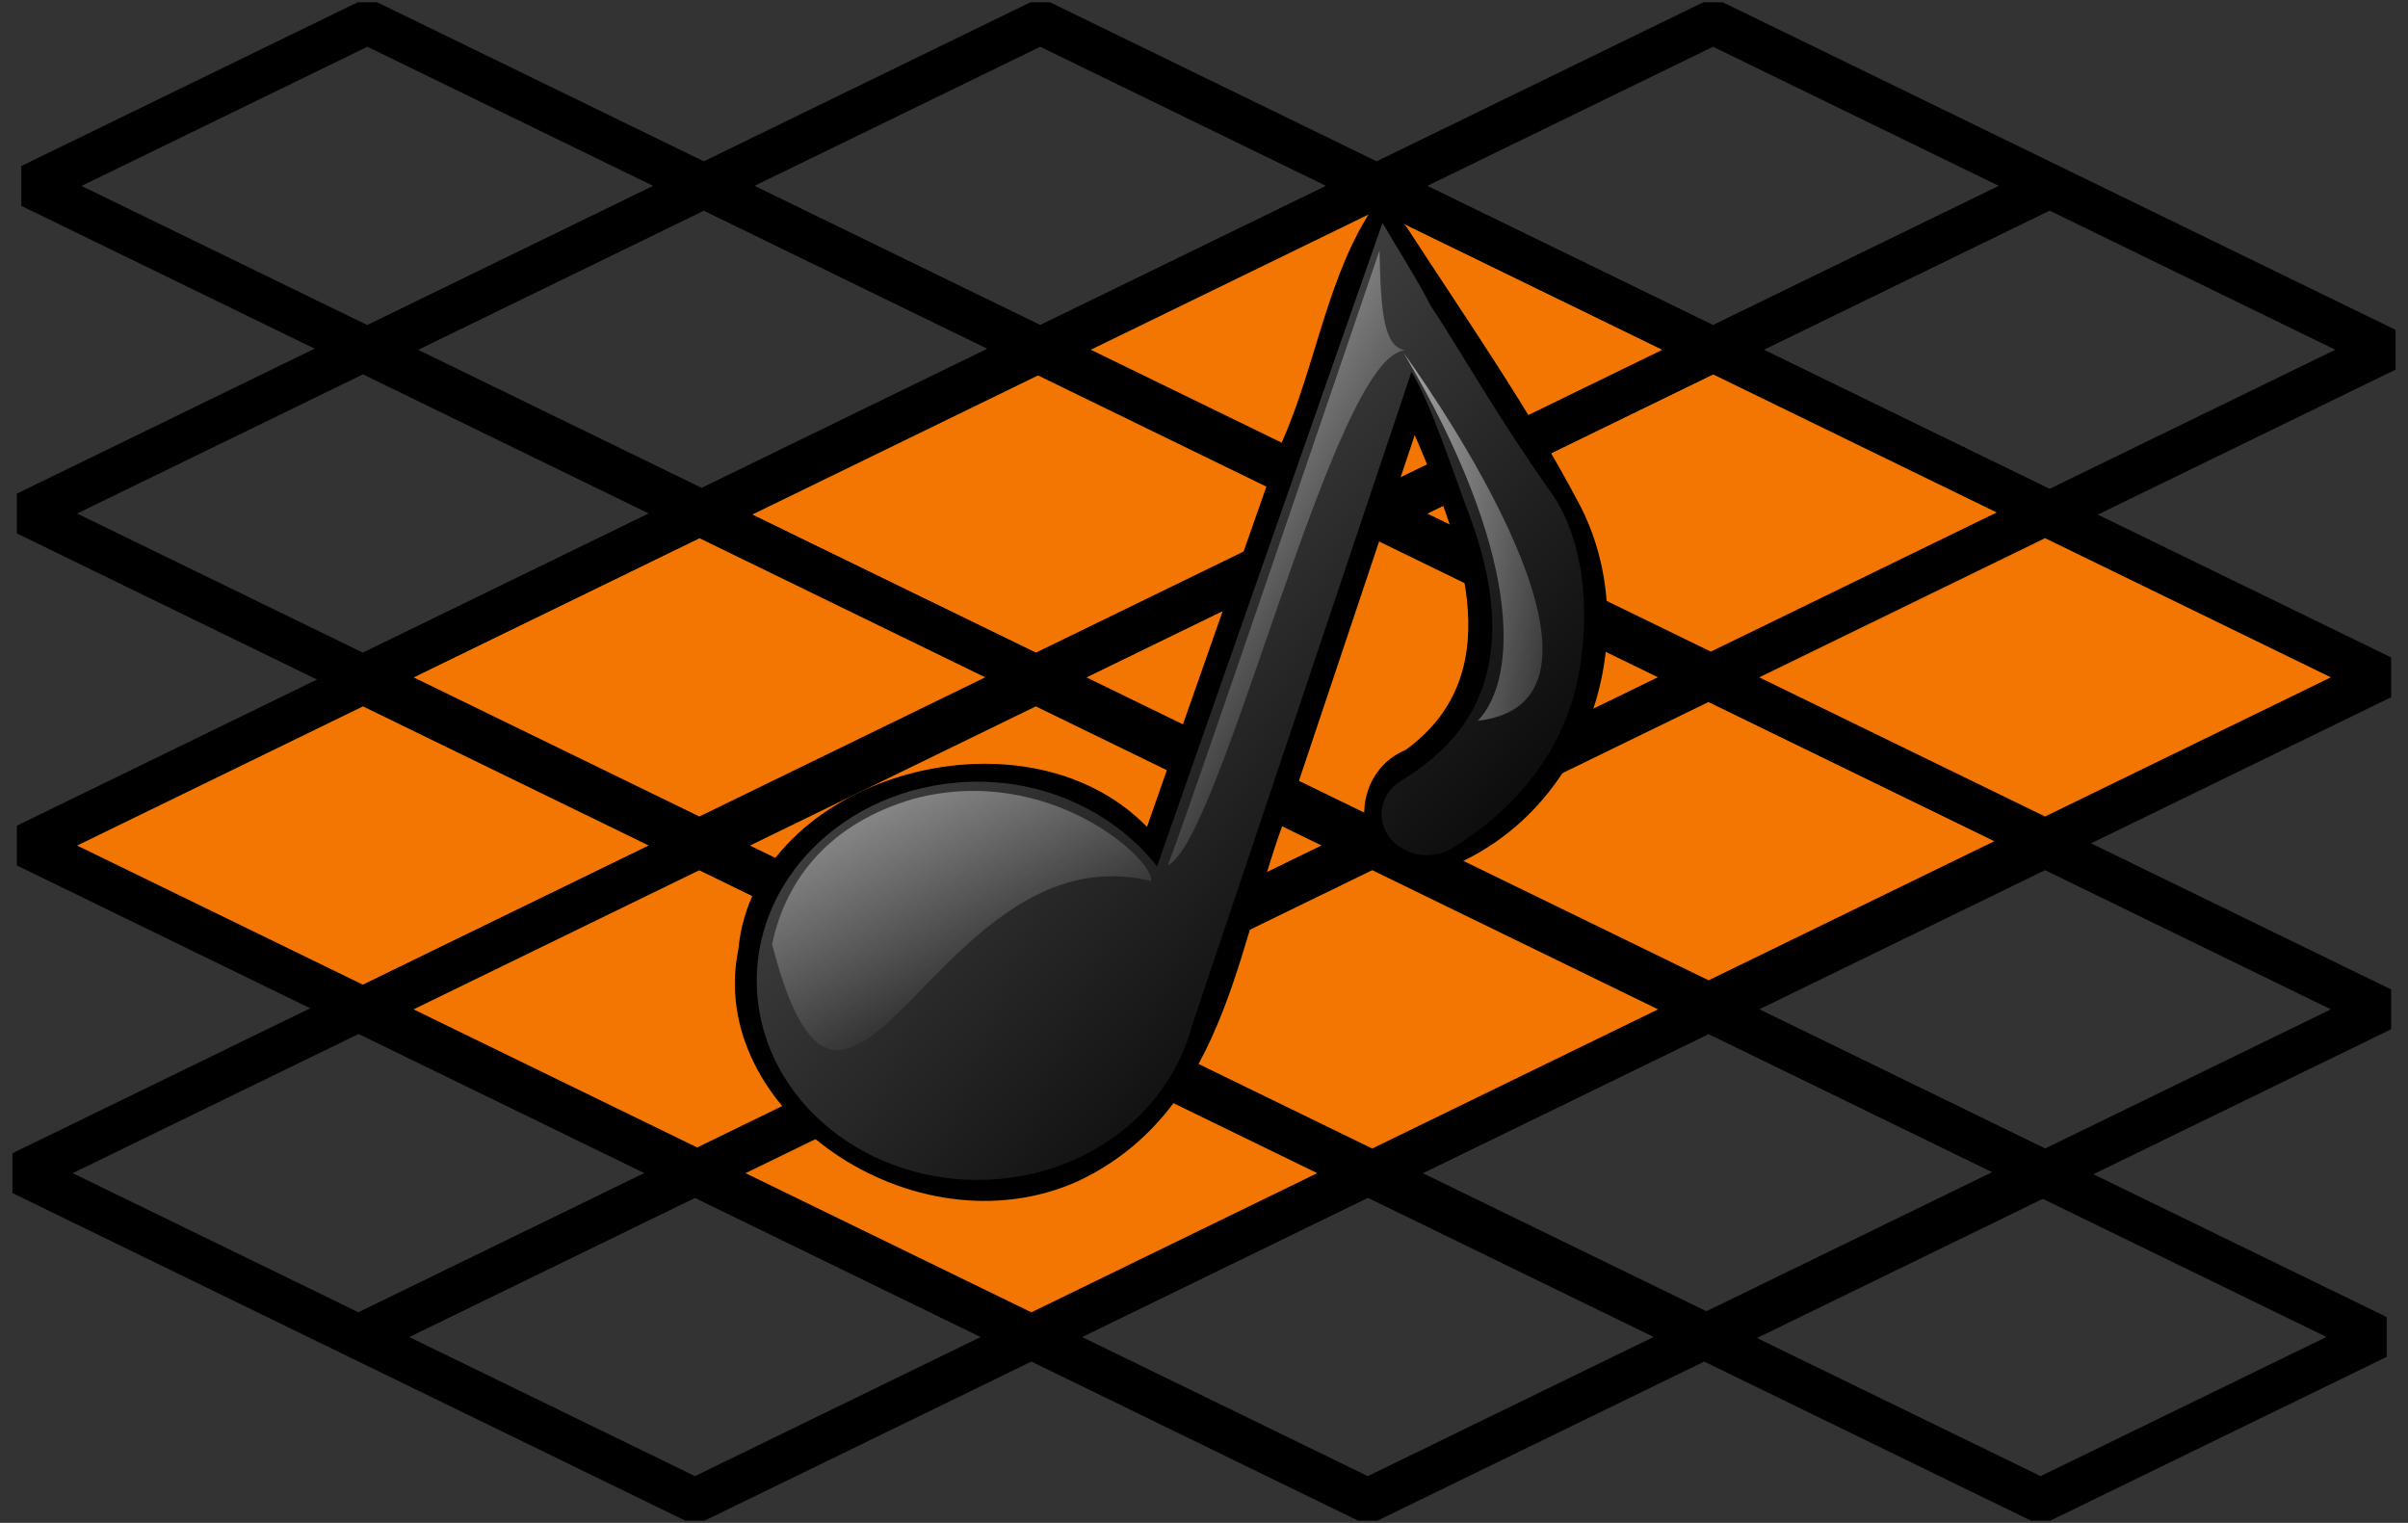 <?xml version="1.0" encoding="UTF-8" standalone="no"?>
<!-- Created with Inkscape (http://www.inkscape.org/) -->

<svg
        xmlns:dc="http://purl.org/dc/elements/1.1/"
        xmlns:cc="http://creativecommons.org/ns#"
        xmlns:rdf="http://www.w3.org/1999/02/22-rdf-syntax-ns#"
        xmlns="http://www.w3.org/2000/svg"
        xmlns:xlink="http://www.w3.org/1999/xlink"
        xmlns:sodipodi="http://sodipodi.sourceforge.net/DTD/sodipodi-0.dtd"
        xmlns:inkscape="http://www.inkscape.org/namespaces/inkscape"
        version="1.1"
        width="272"
        height="172"
        id="svg2"
        inkscape:version="0.48.0 r9654"
        sodipodi:docname="viewMusic.svg"
        inkscape:export-filename="C:\Users\Martin Karing\Entwicklung\ws_illarion\illamapedit\res\viewMusic.png"
        inkscape:export-xdpi="21.063385"
        inkscape:export-ydpi="21.063385">
  <rect width="100%" height="100%" fill="#333333" stroke="none"/>
  <sodipodi:namedview
     pagecolor="#ffffff"
     bordercolor="#666666"
     borderopacity="1"
     objecttolerance="10"
     gridtolerance="10"
     guidetolerance="10"
     inkscape:pageopacity="0"
     inkscape:pageshadow="2"
     inkscape:window-width="1587"
     inkscape:window-height="1051"
     id="namedview29"
     showgrid="false"
     inkscape:zoom="3.0348837"
     inkscape:cx="124.24077"
     inkscape:cy="93.676811"
     inkscape:window-x="-274"
     inkscape:window-y="48"
     inkscape:window-maximized="0"
     inkscape:current-layer="svg2" />
  <defs
     id="defs4">
    <linearGradient
       y2="20.793"
       y1="4.425"
       xlink:href="#linearGradient3579"
       x2="156.68"
       x1="95.225"
       inkscape:collect="always"
       id="linearGradient10466"
       gradientUnits="userSpaceOnUse"
       gradientTransform="scale(0.583,1.715)" />
    <linearGradient
       y2="37.164"
       y1="-6.621"
       xlink:href="#linearGradient3579"
       x2="97.343"
       x1="71.088"
       inkscape:collect="always"
       id="linearGradient10464"
       gradientUnits="userSpaceOnUse"
       gradientTransform="matrix(0.605,-0.063,0.17,1.637,0,0)" />
    <linearGradient
       y2="111.339"
       y1="52.714"
       xlink:href="#linearGradient3579"
       x2="15.224"
       x1="-19.04"
       inkscape:collect="always"
       id="linearGradient10462"
       gradientUnits="userSpaceOnUse"
       gradientTransform="matrix(1.269,-0.132,0.081,0.78,0,0)" />
    <linearGradient
       y2="13.945"
       y1="81.056"
       xlink:href="#linearGradient8157"
       x2="18.904"
       x1="80.239"
       inkscape:collect="always"
       id="linearGradient10460"
       gradientUnits="userSpaceOnUse"
       gradientTransform="scale(0.883,1.133)" />
    <linearGradient
       inkscape:collect="always"
       id="linearGradient3579">
      <stop
         style="stop-color:#ffffff;stop-opacity:1;"
         offset="0"
         id="stop3581" />
      <stop
         style="stop-color:#ffffff;stop-opacity:0;"
         offset="1"
         id="stop3583" />
    </linearGradient>
    <linearGradient
       id="linearGradient8157">
      <stop
         style="stop-color:#000000;stop-opacity:1;"
         offset="0"
         id="stop8159" />
      <stop
         style="stop-color:#606060;stop-opacity:1;"
         offset="1"
         id="stop8161" />
    </linearGradient>
  </defs>
  <path
     inkscape:connector-curvature="0"
     style="fill:none;stroke:#000000;stroke-width:5;stroke-linecap:butt;stroke-linejoin:bevel;stroke-miterlimit:0;stroke-opacity:1;stroke-dasharray:none;fill-opacity:0"
     id="path2828-1-7-1"
     d="m 193.5,39.5 38,18.5 38,-18.5 -38,-18.5 -38,18.5 z" />
  <path
     inkscape:connector-curvature="0"
     style="fill:#ff7a00;fill-opacity:0.941;stroke:#000000;stroke-width:5;stroke-linecap:butt;stroke-linejoin:bevel;stroke-miterlimit:0;stroke-opacity:1;stroke-dasharray:none"
     id="path2828-1-0-2"
     d="M 117,76.5 155,95 193,76.5 155,58 117,76.5 z" />
  <path
     inkscape:connector-curvature="0"
     style="fill:none;stroke:#000000;stroke-width:5;stroke-linecap:butt;stroke-linejoin:bevel;stroke-miterlimit:0;stroke-opacity:1;stroke-dasharray:none"
     id="path2828-1-0-5-3"
     d="m 116.5,151 38,18.5 38,-18.5 -38,-18.5 -38,18.5 z" />
  <path
     inkscape:connector-curvature="0"
     style="fill:#ff7a00;fill-opacity:0.941;stroke:#000000;stroke-width:5;stroke-linecap:butt;stroke-linejoin:bevel;stroke-miterlimit:0;stroke-opacity:1;stroke-dasharray:none"
     id="path2828-1-8"
     d="M 3,95.5 41,114 79,95.5 41,77 3,95.5 z" />
  <path
     inkscape:connector-curvature="0"
     style="fill:#ff7a00;fill-opacity:0.941;stroke:#000000;stroke-width:5;stroke-linecap:butt;stroke-linejoin:bevel;stroke-miterlimit:0;stroke-opacity:1;stroke-dasharray:none"
     id="path2828-1-7-9"
     d="M 79,58 117,76.5 155,58 117,39.5 79,58 z" />
  <path
     inkscape:connector-curvature="0"
     style="fill:none;stroke:#000000;stroke-width:5;stroke-linecap:butt;stroke-linejoin:bevel;stroke-miterlimit:0;stroke-opacity:1;stroke-dasharray:none"
     id="path2828"
     d="m 41.5,39.5 38,18.5 38,-18.5 -38,-18.5 -38,18.5 z" />
  <path
     inkscape:connector-curvature="0"
     style="fill:none;stroke:#000000;stroke-width:5;stroke-linecap:butt;stroke-linejoin:bevel;stroke-miterlimit:0;stroke-opacity:1;stroke-dasharray:none"
     id="path2828-1"
     d="M 3.5,21 41.5,39.5 79.5,21 41.5,2.5 3.5,21 z" />
  <path
     inkscape:connector-curvature="0"
     style="fill:none;stroke:#000000;stroke-width:5;stroke-linecap:butt;stroke-linejoin:bevel;stroke-miterlimit:0;stroke-opacity:1;stroke-dasharray:none"
     id="path2828-1-7"
     d="m 79.5,21 38,18.5 38,-18.5 -38,-18.5 -38,18.5 z" />
  <path
     inkscape:connector-curvature="0"
     style="fill:#ff7a00;fill-opacity:0.941;stroke:#000000;stroke-width:5;stroke-linecap:butt;stroke-linejoin:bevel;stroke-miterlimit:0;stroke-opacity:1;stroke-dasharray:none"
     id="path2828-4"
     d="M 41,76.5 79,95 117,76.5 79,58 41,76.5 z" />
  <path
     inkscape:connector-curvature="0"
     style="fill:none;stroke:#000000;stroke-width:5;stroke-linecap:butt;stroke-linejoin:bevel;stroke-miterlimit:0;stroke-opacity:1;stroke-dasharray:none"
     id="path2828-1-0"
     d="M 3,58 41,76.5 79,58 41,39.5 3,58 z" />
  <path
     inkscape:connector-curvature="0"
     style="fill:#ff7a00;fill-opacity:0.941;stroke:#000000;stroke-width:5;stroke-linecap:butt;stroke-linejoin:bevel;stroke-miterlimit:0;stroke-opacity:1;stroke-dasharray:none"
     id="path2828-48"
     d="M 41,114 79,132.5 117,114 79,95.5 41,114 z" />
  <path
     inkscape:connector-curvature="0"
     style="fill:#ff7a00;fill-opacity:0.941;stroke:#000000;stroke-width:5;stroke-linecap:butt;stroke-linejoin:bevel;stroke-miterlimit:0;stroke-opacity:1;stroke-dasharray:none"
     id="path2828-1-7-2"
     d="M 79,95.5 117,114 155,95.5 117,77 79,95.5 z" />
  <path
     inkscape:connector-curvature="0"
     style="fill:none;stroke:#000000;stroke-width:5;stroke-linecap:butt;stroke-linejoin:bevel;stroke-miterlimit:0;stroke-opacity:1;stroke-dasharray:none"
     id="path2828-4-4"
     d="m 40.5,151 38,18.5 38,-18.5 -38,-18.5 -38,18.5 z" />
  <path
     inkscape:connector-curvature="0"
     style="fill:none;stroke:#000000;stroke-width:5;stroke-linecap:butt;stroke-linejoin:bevel;stroke-miterlimit:0;stroke-opacity:1;stroke-dasharray:none"
     id="path2828-1-0-5"
     d="m 2.5,132.5 38,18.5 38,-18.5 -38,-18.5 -38,18.5 z" />
  <path
     inkscape:connector-curvature="0"
     style="fill:#ff7a00;fill-opacity:0.941;stroke:#000000;stroke-width:5;stroke-linecap:butt;stroke-linejoin:bevel;stroke-miterlimit:0;stroke-opacity:1;stroke-dasharray:none"
     id="path2828-1-7-9-5"
     d="m 78.5,132.5 38,18.5 38,-18.5 -38,-18.5 -38,18.5 z" />
  <path
     inkscape:connector-curvature="0"
     style="fill:#ff7a00;fill-opacity:0.941;stroke:#000000;stroke-width:5;stroke-linecap:butt;stroke-linejoin:bevel;stroke-miterlimit:0;stroke-opacity:1;stroke-dasharray:none"
     id="path2828-17"
     d="m 155.5,58 38,18.5 38,-18.5 -38,-18.5 -38,18.5 z" />
  <path
     inkscape:connector-curvature="0"
     style="fill:#ff7a00;fill-opacity:0.941;stroke:#000000;stroke-width:5;stroke-linecap:butt;stroke-linejoin:bevel;stroke-miterlimit:0;stroke-opacity:1;stroke-dasharray:none"
     id="path2828-1-1"
     d="m 117.5,39.5 38,18.5 38,-18.5 -38,-18.5 -38,18.5 z" />
  <path
     inkscape:connector-curvature="0"
     style="fill:#ff7a00;fill-opacity:0.941;stroke:#000000;stroke-width:5;stroke-linecap:butt;stroke-linejoin:bevel;stroke-miterlimit:0;stroke-opacity:1;stroke-dasharray:none"
     id="path2828-4-5"
     d="M 155,95 193,113.5 231,95 193,76.5 155,95 z" />
  <path
     inkscape:connector-curvature="0"
     style="fill:#ff7a00;fill-opacity:0.941;stroke:#000000;stroke-width:5;stroke-linecap:butt;stroke-linejoin:bevel;stroke-miterlimit:0;stroke-opacity:1;stroke-dasharray:none"
     id="path2828-1-7-9-7"
     d="M 193,76.5 231,95 269,76.5 231,58 193,76.5 z" />
  <path
     inkscape:connector-curvature="0"
     style="fill:none;stroke:#000000;stroke-width:5;stroke-linecap:butt;stroke-linejoin:bevel;stroke-miterlimit:0;stroke-opacity:1;stroke-dasharray:none"
     id="path2828-48-6"
     d="M 155,132.5 193,151 231,132.5 193,114 155,132.5 z" />
  <path
     inkscape:connector-curvature="0"
     style="fill:#ff7a00;fill-opacity:0.941;stroke:#000000;stroke-width:5;stroke-linecap:butt;stroke-linejoin:bevel;stroke-miterlimit:0;stroke-opacity:1;stroke-dasharray:none"
     id="path2828-1-8-1"
     d="M 117,114 155,132.5 193,114 155,95.5 117,114 z" />
  <path
     inkscape:connector-curvature="0"
     style="fill:none;stroke:#000000;stroke-width:5;stroke-linecap:butt;stroke-linejoin:bevel;stroke-miterlimit:0;stroke-opacity:1;stroke-dasharray:none"
     id="path2828-1-7-2-4"
     d="M 193,114 231,132.5 269,114 231,95.5 193,114 z" />
  <path
     inkscape:connector-curvature="0"
     style="fill:none;stroke:#000000;stroke-width:5;stroke-linecap:butt;stroke-linejoin:bevel;stroke-miterlimit:0;stroke-opacity:1;stroke-dasharray:none"
     id="path2828-1-7-9-5-2"
     d="m 192.5,151 38,18.5 38,-18.5 -38,-18.5 -38,18.5 z" />
  <path
     inkscape:connector-curvature="0"
     style="fill:none;stroke:#000000;stroke-width:5;stroke-linecap:butt;stroke-linejoin:bevel;stroke-miterlimit:0;stroke-opacity:1;stroke-dasharray:none"
     id="path2828-1-7-21"
     d="m 155.5,21 38,18.5 38,-18.5 -38,-18.5 -38,18.5 z" />
  <g
     inkscape:label="Layer 1"
     id="layer1"
     transform="matrix(1.323,0,0,1.192,66.35,17.979)">
    <g
       transform="matrix(0.969,0,0,0.969,0.387,2.065)"
       id="g10453">
      <path
         style="fill:#000000;fill-opacity:1;stroke:none"
         id="path9681"
         d="M 69,2.312 C 64.818,9.035 63.838,17.888 60.846,25.398 56.866,37.984 52.886,50.57 48.906,63.156 37.907,50.659 14.277,58.408 12.906,75.115 9.97,90.805 28.317,105.002 42.812,97.812 56.487,90.625 56.861,73.186 61.795,60.316 65.363,48.492 68.932,36.668 72.5,24.844 76.159,34.411 81.361,47.872 71.683,55.64 65.645,58.49 67.398,69.674 74.906,67.375 88.047,61.916 92.919,43.969 86.961,31.515 82.542,22.222 76.95,13.348 71.741,4.432 70.978,3.749 70.475,1.402 69,2.312 z"
         inkscape:connector-curvature="0" />
      <path
         style="fill:url(#linearGradient10460);fill-opacity:1;stroke:none"
         sodipodi:nodetypes="cccccccccccccccccc"
         id="path1291"
         d="M 69.658,4.101 67.341,11.442 49.795,67.018 C 45.861,61.473 39.221,58.093 31.981,58.844 21.291,59.953 13.516,69.527 14.626,80.218 15.735,90.909 25.309,98.683 36,97.574 44.428,96.699 50.959,90.523 52.838,82.725 L 72.209,18.671 c 1.691,2.962 3.679,9.845 5.045,13.829 1.629,4.754 2.529,9.796 1.853,14.228 -0.676,4.432 -2.667,8.334 -7.547,11.748 -1.302,0.76 -2.063,2.187 -1.973,3.692 0.09,1.505 1.014,2.828 2.398,3.427 1.384,0.6 2.989,0.376 4.149,-0.588 6.52,-4.562 9.904,-10.785 10.86,-17.056 0.956,-6.271 0.374,-12.566 -2.213,-17.065 C 79.722,22.997 76.581,16.662 73.875,12.148 72.628,9.449 71.064,6.783 69.658,4.101 z"
         inkscape:connector-curvature="0" />
      <path
         style="fill:url(#linearGradient10462);fill-opacity:1;stroke:none"
         sodipodi:nodetypes="cccc"
         id="path2057"
         d="M 28.343,60.415 C 21.046,62.771 17.1,68.146 15.874,74.643 22.521,103.104 30.284,63.263 49.266,68.456 49.634,66.466 40.303,56.887 28.343,60.415 z"
         inkscape:connector-curvature="0" />
      <path
         style="fill:url(#linearGradient10464);fill-opacity:1;stroke:none"
         sodipodi:nodetypes="cccc"
         id="path3587"
         d="M 50.706,66.934 C 55.507,64.662 65.41,16.594 71.681,16.581 69.841,16.151 69.51,13.341 69.395,6.79 69.067,7.842 50.921,67.156 50.706,66.934 z"
         inkscape:connector-curvature="0" />
      <path
         style="fill:url(#linearGradient10466);fill-opacity:1;fill-rule:evenodd;stroke:none"
         sodipodi:nodetypes="ccc"
         id="path5873"
         d="m 71.542,16.852 c 0,0 22.417,33.863 6.518,35.93 3.657,-4.293 3.816,-16.534 -6.518,-35.93 z"
         inkscape:connector-curvature="0" />
    </g>
  </g>
</svg>
